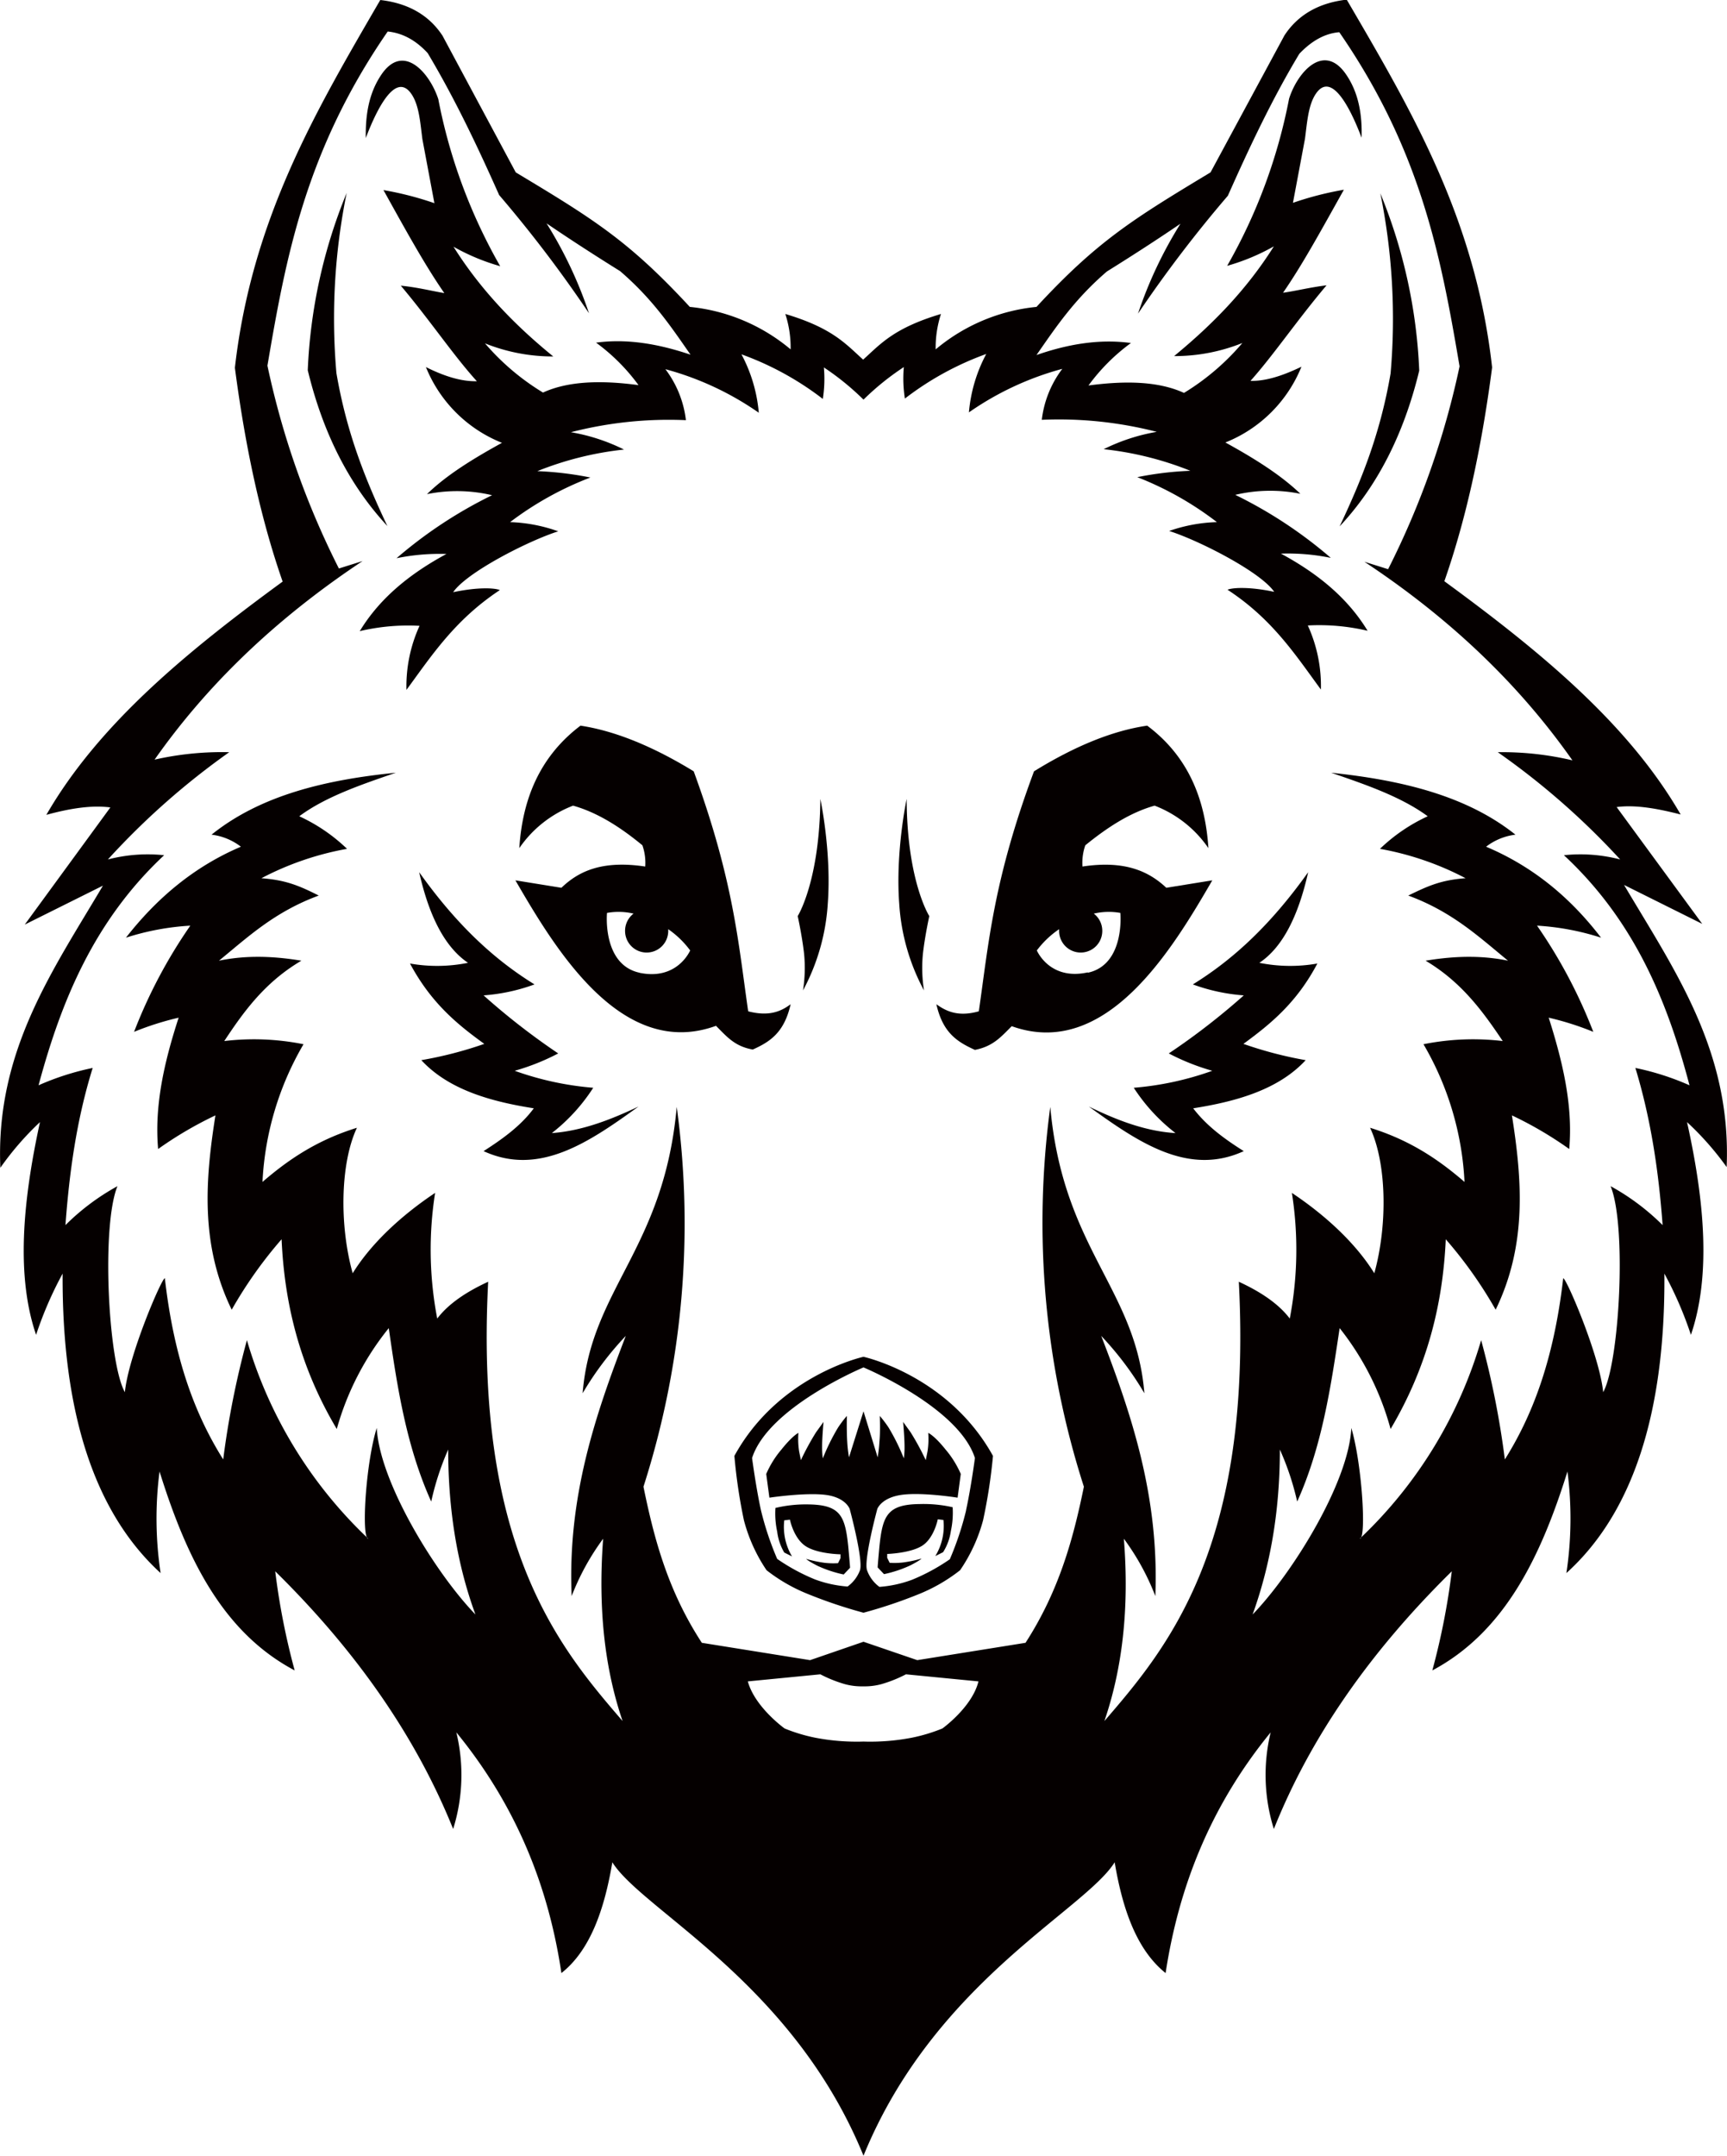 <svg id="Layer_1" data-name="Layer 1" xmlns="http://www.w3.org/2000/svg" viewBox="0 0 488.2 609.1"><title>Wolf912_1c</title><path d="M-20.6-26.8c-2.8,2.1-6.2,3.5-12,2C-35.4-44.2-36.7-61.7-48-92.6q-17.5-10.7-32-12.9c-11.5,8.7-16.4,20.7-17.3,34.6a32.6,32.6,0,0,1,15.2-12c6.8,1.9,13.3,6,19.6,11.2a15.1,15.1,0,0,1,.8,6c-12-1.8-18.7,1.2-23.7,6l-13-2.1c11.2,19.3,30,50.8,56.7,41.1,3.1,3.1,5.3,5.8,10.4,6.7C-26.4-16.2-22.4-18.8-20.6-26.8Zm-42.7-8.9c-10.7-2.3-9.2-17.2-9.2-16.9a18.6,18.6,0,0,1,7.5.2,6.1,6.1,0,0,0-2.4,4.9,6.1,6.1,0,0,0,6.1,6.1,6.1,6.1,0,0,0,6.1-6.1c0-.2,0-.3,0-.5A26.3,26.3,0,0,1-49-42S-52.6-33.4-63.4-35.7Z" transform="translate(244.1 310.5)" style="fill:#050000;fill-rule:evenodd"/><path d="M-22.4,128.1l2.2,1.1A16.3,16.3,0,0,1-22.4,119l1.6-.2s1,5.1,4.3,7.4,10,2.4,10,2.4v1.1l-.7,1.4a21.2,21.2,0,0,1-3.8-.1,35.4,35.4,0,0,1-5.2-1.1s.2.4,3.1,1.9a34.2,34.2,0,0,0,7.5,2.5l1.8-1.9s0-.5-.5-5.9c-.9-8.8-2.2-11.9-11.4-12a37,37,0,0,0-9.2,1,24.3,24.3,0,0,0,.5,6.7A15.2,15.2,0,0,0-22.4,128.1Z" transform="translate(244.1 310.5)" style="fill:#050000;fill-rule:evenodd"/><path d="M-76.4-3.2A86.4,86.4,0,0,1-98.6-8a63.9,63.9,0,0,0,12.3-4.9,195.5,195.5,0,0,1-21.1-16.4,53,53,0,0,0,14.4-3.1c-10.7-6.6-21.5-16.1-32.6-31.7,2.8,12.5,7.3,21.2,13.8,25.6a44.2,44.2,0,0,1-16.4.2c6,11.2,13.4,17.2,21,22.7A110.9,110.9,0,0,1-125-11C-117.5-2.9-106,.6-93.2,2.6c-3.7,5-8.9,8.7-14.2,12.1,15.7,7.2,29.8-2.5,43.8-12.6-8,3.8-16.1,6.9-24.5,7.5A51.5,51.5,0,0,0-76.4-3.2Z" transform="translate(244.1 310.5)" style="fill:#050000;fill-rule:evenodd"/><path d="M-149-205.1a177.7,177.7,0,0,1,2.9-50.9,147.7,147.7,0,0,0-11,50.1c4.4,18.2,12,32.7,22.5,44C-140.5-174.4-146-187.6-149-205.1Z" transform="translate(244.1 310.5)" style="fill:#050000;fill-rule:evenodd"/><path d="M15.9,114.4c-9.2.1-10.5,3.3-11.4,12-.5,5.4-.5,5.9-.5,5.9l1.8,1.9a34.2,34.2,0,0,0,7.5-2.5c2.9-1.5,3.1-1.9,3.1-1.9a35.4,35.4,0,0,1-5.2,1.1,21.2,21.2,0,0,1-3.8.1l-.7-1.4v-1.1s6.7-.2,10-2.4,4.3-7.4,4.3-7.4l1.6.2a16.3,16.3,0,0,1-2.3,10.2l2.2-1.1a15.2,15.2,0,0,0,2.2-6,24.3,24.3,0,0,0,.5-6.7A37.1,37.1,0,0,0,15.9,114.4Z" transform="translate(244.1 310.5)" style="fill:#050000;fill-rule:evenodd"/><path d="M-17.1-30.7a59.4,59.4,0,0,0,7-24.5c1.1-14.7-2.1-29.6-2.1-29.6-.2,23.3-6.4,33.1-6.4,33.1s1.2,5.4,1.8,10.6A40.9,40.9,0,0,1-17.1-30.7Z" transform="translate(244.1 310.5)" style="fill:#050000;fill-rule:evenodd"/><path d="M17.1-30.7a40.9,40.9,0,0,1-.3-10.4c.6-5.2,1.8-10.6,1.8-10.6s-6.3-9.8-6.4-33.1c0,0-3.2,14.9-2.1,29.6A59.4,59.4,0,0,0,17.1-30.7Z" transform="translate(244.1 310.5)" style="fill:#050000;fill-rule:evenodd"/><path d="M146.1-255.9a177.7,177.7,0,0,1,2.9,50.9c-3,17.5-8.5,30.7-14.4,43.2,10.5-11.2,18.1-25.8,22.5-44A147.7,147.7,0,0,0,146.1-255.9Z" transform="translate(244.1 310.5)" style="fill:#050000;fill-rule:evenodd"/><path d="M128.3-38.3a44.2,44.2,0,0,1-16.4-.2c6.5-4.3,11-13.1,13.8-25.6-11.1,15.6-21.9,25.1-32.6,31.7a53,53,0,0,0,14.4,3.1A195.5,195.5,0,0,1,86.3-12.9,63.9,63.9,0,0,0,98.6-8,86.4,86.4,0,0,1,76.4-3.2,51.5,51.5,0,0,0,88.2,9.6C79.8,9.1,71.7,6,63.7,2.1c14,10.1,28.1,19.8,43.8,12.6C102.1,11.3,97,7.6,93.2,2.6,106,.6,117.5-2.9,125-11a110.9,110.9,0,0,1-17.6-4.6C114.9-21.1,122.4-27.1,128.3-38.3Z" transform="translate(244.1 310.5)" style="fill:#050000;fill-rule:evenodd"/><path d="M98.6-61.8l-13,2.1c-5-4.7-11.8-7.8-23.7-6a15.1,15.1,0,0,1,.8-6c6.4-5.2,12.8-9.3,19.6-11.2a32.6,32.6,0,0,1,15.2,12c-.9-14-5.8-26-17.3-34.6q-14.5,2.1-32,12.9C36.7-61.7,35.4-44.2,32.6-24.8c-5.7,1.6-9.1.1-12-2,1.8,8,5.8,10.6,10.9,12.9,5.1-1,7.3-3.6,10.4-6.7C68.6-11,87.4-42.5,98.6-61.8Zm-35.2,26C52.6-33.4,49-42,49-42a26.3,26.3,0,0,1,6.3-6c0,.2,0,.3,0,.5a6.1,6.1,0,0,0,6.1,6.1,6.1,6.1,0,0,0,6.1-6.1,6.1,6.1,0,0,0-2.4-4.9,18.6,18.6,0,0,1,7.5-.2C72.6-52.9,74.1-38,63.4-35.7Z" transform="translate(244.1 310.5)" style="fill:#050000;fill-rule:evenodd"/><path d="M244,19.2c1.4-32.9-14.8-55.7-29-79.7l22.1,11L212.9-82.5c5.3-.7,11.5.4,18.1,2.1-14.9-25.8-40-46.3-66.8-65.9,5.7-16.3,10.3-35.9,13.5-60.4-4.7-42.2-23-72.9-41.1-103.9-7.9.9-13.8,4.3-17.6,10.1L98.1-261.8c-21.9,13.2-32,19.4-49.2,38a52.3,52.3,0,0,0-28.5,12,30.8,30.8,0,0,1,1.5-10c-13.4,4-17.1,8.5-22,12.9-4.9-4.4-8.6-8.9-22-12.9a30.8,30.8,0,0,1,1.5,10,52.3,52.3,0,0,0-28.5-12c-17.2-18.6-27.2-24.8-49.2-38L-119-300.4c-3.8-5.8-9.7-9.2-17.6-10.1-18,31-36.3,61.7-41.1,103.9,3.2,24.4,7.8,44.1,13.5,60.4-26.8,19.6-51.9,40.1-66.8,65.9,6.6-1.8,12.7-2.8,18.1-2.1l-24.2,33.1,22.1-11c-14.2,24-30.4,46.8-29,79.7A83.1,83.1,0,0,1-232.8,6.5c-5,22.9-6.7,43.7-1.1,60.1a105.4,105.4,0,0,1,7.5-17.3c-.2,39.7,9.2,67.7,27.7,84.6a103.5,103.5,0,0,1-.3-28.7c7.5,24,17.6,45.3,38.2,56.2a199.9,199.9,0,0,1-5.5-28c23.6,23.2,40.1,47.5,50.3,72.8a51.1,51.1,0,0,0,.9-27.3c17.1,20.9,26.1,43.8,29.7,68,8-6.3,12.1-17.6,14.4-31.3,8.5,13.6,51,33.9,71,82.9,20-49,62.5-69.3,71-82.9,2.3,13.7,6.4,24.9,14.4,31.3,3.7-24.2,12.6-47.1,29.7-68a51.1,51.1,0,0,0,.9,27.3c10.1-25.3,26.7-49.6,50.3-72.8a199.8,199.8,0,0,1-5.5,28c20.5-10.9,30.7-32.2,38.2-56.2a103.5,103.5,0,0,1-.3,28.7c18.6-16.8,28-44.9,27.7-84.6a105.4,105.4,0,0,1,7.5,17.3c5.6-16.4,4-37.2-1.1-60.1A83.1,83.1,0,0,1,244,19.2ZM22.3,177.8a47.7,47.7,0,0,1-8.6,2.6A62,62,0,0,1,0,181.5a62,62,0,0,1-13.7-1.1,47.7,47.7,0,0,1-8.6-2.6s-8.4-6-10.4-13.3l20.5-2a37.3,37.3,0,0,0,7,2.8,18.2,18.2,0,0,0,5.1.6,18.2,18.2,0,0,0,5.1-.6,37.3,37.3,0,0,0,7-2.8l20.5,2C30.7,171.8,22.3,177.8,22.3,177.8ZM218.2-8.8c4.5,14.8,6.6,29.6,7.7,44.4a65.4,65.4,0,0,0-14.7-11c4.6,11.3,2.5,49.9-2.1,58.2-1-10.3-10.4-32.2-11.3-32.2-2.7,23.5-8.9,39.1-16.5,51.2a246,246,0,0,0-6.7-33.7,125.5,125.5,0,0,1-33.9,55.7c-.1.2-.2.4-.4.4l.4-.4c1.3-2.9,0-21.5-2.8-30.9-.7,15.2-16.4,40.8-27.9,52.7,4.9-13.6,7.7-28.9,7.7-46.6a77.7,77.7,0,0,1,4.9,14.7c7-15.5,9.5-32.3,12-49A79.2,79.2,0,0,1,149,93.2c10.6-17.9,14.8-35.8,15.6-53.6a121.4,121.4,0,0,1,14.1,19.9c8.9-18.3,7.5-36.6,4.6-54.9a106.4,106.4,0,0,1,16.2,9.5c1.1-12.4-1.9-24.8-5.8-37.1a82.4,82.4,0,0,1,12.6,4,142,142,0,0,0-15.9-30,72.9,72.9,0,0,1,18.1,3.4c-8.5-11.1-19-20-32.5-25.7a16.9,16.9,0,0,1,8.3-3.4c-13.8-11-32.1-15.4-52.1-17.5,9.9,3.4,19.8,6.8,27.3,12.3a48.8,48.8,0,0,0-13.5,9.2,83.8,83.8,0,0,1,24.2,8.3c-6.8.5-10.5,2.1-16.2,4.9,12.5,4.6,20,11.7,28.2,18.4-6.3-1.3-13.7-1.6-23.3,0,10.1,6,16.1,14.2,21.8,22.7a71,71,0,0,0-22.4.9,85.2,85.2,0,0,1,11.6,38.9c-7.1-6.1-15.1-11.7-26.7-15.3,4.7,10,5,27.4,1.2,41.1-5.2-8.4-13.7-16.3-23.3-22.7a103.1,103.1,0,0,1-.6,35.5c-3.1-4.1-8.1-7.5-14.4-10.4,3.9,75-20.3,103.6-38,124.1,5-14.6,7.1-31.6,5.5-51.5a69,69,0,0,1,8.9,16.2c1.1-27.9-6.6-51-15.3-73.5A89.2,89.2,0,0,1,79.4,83.1C77,53.5,56.4,42.4,52.8,2.2a243.6,243.6,0,0,0,9.5,107.3c-3,14.7-7,29.4-16.5,44.1l-30.6,4.9L0,153.3l-15.1,5.2-30.6-4.9c-9.6-14.7-13.5-29.4-16.5-44.1A243.6,243.6,0,0,0-52.8,2.2C-56.4,42.4-77,53.5-79.4,83.1A89.2,89.2,0,0,1-67.2,66.9c-8.7,22.6-16.5,45.6-15.3,73.5a69,69,0,0,1,8.9-16.2c-1.5,19.9.5,36.9,5.5,51.5-17.7-20.5-41.9-49.1-38-124.1-6.3,2.9-11.3,6.3-14.4,10.4a103.1,103.1,0,0,1-.6-35.5c-9.6,6.4-18.1,14.3-23.3,22.7-3.8-13.6-3.5-31.1,1.2-41.1-11.6,3.6-19.6,9.2-26.7,15.3a85.2,85.2,0,0,1,11.6-38.9,71,71,0,0,0-22.4-.9c5.6-8.5,11.6-16.7,21.8-22.7-9.6-1.6-17-1.3-23.3,0,8.2-6.7,15.7-13.8,28.2-18.4-5.7-2.9-9.5-4.4-16.2-4.9a83.8,83.8,0,0,1,24.2-8.3,48.8,48.8,0,0,0-13.5-9.2c7.4-5.5,17.4-8.9,27.3-12.3-20,2-38.3,6.4-52.1,17.5a16.9,16.9,0,0,1,8.3,3.4c-13.4,5.7-23.9,14.7-32.5,25.7A72.9,72.9,0,0,1-190.3-49a142,142,0,0,0-15.9,30,82.4,82.4,0,0,1,12.6-4c-4,12.3-6.9,24.7-5.8,37.1a106.3,106.3,0,0,1,16.2-9.5c-2.9,18.3-4.3,36.6,4.6,54.9a121.6,121.6,0,0,1,14.1-19.9c.8,17.9,5,35.8,15.6,53.6a79.2,79.2,0,0,1,14.7-28.5c2.4,16.8,5,33.5,12,49A77.6,77.6,0,0,1-117.4,99c0,17.6,2.7,33,7.7,46.6-11.5-11.9-27.1-37.5-27.9-52.7-2.9,9.3-4.2,28-2.8,30.9l.4.4c-.1,0-.3-.1-.4-.4a125.5,125.5,0,0,1-33.9-55.7,246.1,246.1,0,0,0-6.7,33.7c-7.6-12.1-13.8-27.6-16.5-51.2-.9,0-10.3,21.9-11.3,32.2-4.7-8.3-6.7-46.9-2.1-58.2a65.4,65.4,0,0,0-14.7,11c1.1-14.8,3.1-29.6,7.7-44.4a75,75,0,0,0-15.3,4.9c6.4-23.8,15.7-46.5,35.5-65a44.6,44.6,0,0,0-15.9,1.2A211.6,211.6,0,0,1-179.3-98a86.3,86.3,0,0,0-21.1,2.1c14.2-20.2,33.2-39.1,58.8-56.1l-6.7,2.1a234.2,234.2,0,0,1-20.2-57.3c5.2-30.6,10.8-60.8,34-94.4,3.8.4,7.6,2.1,11.3,6.1,7.7,12.9,14.1,26.4,20.2,40.1a361.6,361.6,0,0,1,25.4,33.4,119,119,0,0,0-12-25.4c6.9,4.7,13.9,9.2,20.8,13.5,9.2,7.9,14.4,15.7,19.9,23.6-8.9-3-17.8-4.6-26.7-3.4a55.1,55.1,0,0,1,12,12c-10.4-1.4-19.8-1.2-27,2.1A68.1,68.1,0,0,1-107-213.5a51.5,51.5,0,0,0,19.3,3.7c-10.7-8.7-20.4-18.6-28.2-31a60,60,0,0,0,13.2,5.5,153.1,153.1,0,0,1-17.5-47.2c-2.5-7.6-10.1-16.2-16.3-6.6-3.4,5.2-4.3,11.2-4.2,17.6,1.5-3.9,7.8-20.2,13-12.3,2.1,3.2,2.4,8,3,12.6l3.4,18.1a91.6,91.6,0,0,0-14.4-3.7c6.6,11.9,11.8,21.3,17.2,29.1-3.6-.6-7.4-1.6-12.3-2.1,8.5,10.1,14.8,19.6,21.5,27-4.4.1-9.2-1.4-14.4-4a38.6,38.6,0,0,0,21.5,21.4c-8,4.4-15.7,9.1-21.2,14.5a42.9,42.9,0,0,1,18.4.3,126,126,0,0,0-27,17.8,60.6,60.6,0,0,1,14.1-1.2c-10.2,5.5-18.8,12.4-24.5,21.8a59.6,59.6,0,0,1,16.9-1.5,41,41,0,0,0-3.7,18.1c7.2-9.8,13.7-19.8,26.4-28.2-1.4-.6-6.1-.9-13.2.6,3.8-5.6,21.2-14.5,29.7-17.2A44.7,44.7,0,0,0-99.9-163a91.3,91.3,0,0,1,22.7-12.6,93.9,93.9,0,0,0-15-1.8,91.8,91.8,0,0,1,24.5-6.1,54,54,0,0,0-15-4.9,111,111,0,0,1,32.5-3.4,29.5,29.5,0,0,0-5.8-14.4,84.5,84.5,0,0,1,26.4,12.3,42.8,42.8,0,0,0-4.9-16.5,84.7,84.7,0,0,1,23,12.6,36.4,36.4,0,0,0,.3-8.9A74.5,74.5,0,0,1,0-197.6a74.5,74.5,0,0,1,11.4-9.2,36.4,36.4,0,0,0,.3,8.9,84.7,84.7,0,0,1,23-12.6,42.8,42.8,0,0,0-4.9,16.5,84.5,84.5,0,0,1,26.4-12.3,29.5,29.5,0,0,0-5.8,14.4,111,111,0,0,1,32.5,3.4,54,54,0,0,0-15,4.9,91.8,91.8,0,0,1,24.5,6.1,93.9,93.9,0,0,0-15,1.8A91.3,91.3,0,0,1,99.9-163a44.7,44.7,0,0,0-13.5,2.5c8.5,2.7,25.9,11.6,29.7,17.2-7-1.5-11.8-1.2-13.2-.6,12.7,8.3,19.2,18.4,26.4,28.2a41,41,0,0,0-3.7-18.1,59.6,59.6,0,0,1,16.9,1.5c-5.7-9.4-14.3-16.3-24.5-21.8a60.6,60.6,0,0,1,14.1,1.2,126,126,0,0,0-27-17.8,42.9,42.9,0,0,1,18.4-.3c-5.6-5.4-13.2-10.1-21.2-14.5a38.6,38.6,0,0,0,21.5-21.4c-5.2,2.5-10,4.1-14.4,4,6.6-7.4,12.9-16.8,21.5-27-4.8.6-8.7,1.6-12.3,2.1,5.4-7.8,10.6-17.3,17.2-29.1a91.6,91.6,0,0,0-14.4,3.7l3.4-18.1c.6-4.5.9-9.4,3-12.6,5.2-7.9,11.5,8.4,13,12.3.2-6.4-.8-12.5-4.2-17.6-6.3-9.6-13.9-1-16.3,6.6a153.2,153.2,0,0,1-17.5,47.2,60,60,0,0,0,13.2-5.5c-7.8,12.4-17.5,22.2-28.2,31a51.5,51.5,0,0,0,19.3-3.7,68.1,68.1,0,0,1-16.5,14.1c-7.2-3.3-16.5-3.5-27-2.1a55.1,55.1,0,0,1,12-12c-8.9-1.2-17.8.3-26.7,3.4,5.5-7.9,10.7-15.7,19.9-23.6,6.9-4.3,13.9-8.8,20.8-13.5a119,119,0,0,0-12,25.4A361.6,361.6,0,0,1,103-255.2c6.1-13.7,12.5-27.3,20.2-40.1,3.8-4,7.6-5.8,11.3-6.1,23.2,33.6,28.8,63.8,34,94.4a234.1,234.1,0,0,1-20.2,57.3l-6.7-2.1c25.7,17,44.6,35.9,58.8,56.1A86.3,86.3,0,0,0,179.3-98a211.6,211.6,0,0,1,34.6,30.3A44.6,44.6,0,0,0,198-68.9c19.9,18.5,29.2,41.1,35.5,65A75,75,0,0,0,218.2-8.8Z" transform="translate(244.1 310.5)" style="fill:#050000;fill-rule:evenodd"/><path d="M0,72.8s-24,5.2-36.5,28A151.6,151.6,0,0,0-33.8,119a46,46,0,0,0,6.4,14.1A47.8,47.8,0,0,0-16,139.7a135.3,135.3,0,0,0,16,5.4,135.2,135.2,0,0,0,16-5.4,47.8,47.8,0,0,0,11.3-6.6A46,46,0,0,0,33.8,119a151.8,151.8,0,0,0,2.8-18.2C24,78,0,72.8,0,72.8Zm29,43.4a86,86,0,0,1-4.6,13.8,55.8,55.8,0,0,1-10.7,5.8,33.5,33.5,0,0,1-9.2,2A10,10,0,0,1,1,133.1c-1-2.9,2.9-17.3,2.9-17.3s1.1-3.2,6.9-4,15.8.8,15.8.8l.9-6.7A27.5,27.5,0,0,0,23.2,99c-3.2-4-4.9-4.7-4.9-4.7a22.7,22.7,0,0,1-.2,5.2l-.5,2.5a74.6,74.6,0,0,0-4.3-7.9l-2.1-2.9s.4,4.4.4,6.9a22.5,22.5,0,0,1-.2,3.4,59.2,59.2,0,0,0-4.3-8.7,31.9,31.9,0,0,0-2.5-3.3s.2,4.3-.1,7.3a38.4,38.4,0,0,1-.5,4.4L0,88.2l-4.1,13a38.5,38.5,0,0,1-.5-4.4c-.2-3-.1-7.3-.1-7.3a31.9,31.9,0,0,0-2.5,3.3,59.2,59.2,0,0,0-4.3,8.7,22.6,22.6,0,0,1-.2-3.4c0-2.5.4-6.9.4-6.9l-2.1,2.9a74.7,74.7,0,0,0-4.3,7.9l-.5-2.5a22.7,22.7,0,0,1-.2-5.2S-20,95-23.2,99a27.5,27.5,0,0,0-4.3,6.9l.9,6.7s10-1.5,15.8-.8,6.9,4,6.9,4S0,130.2-1,133.1a10,10,0,0,1-3.5,4.6,33.5,33.5,0,0,1-9.2-2,55.8,55.8,0,0,1-10.7-5.8A86,86,0,0,1-29,116.1c-1.4-6.4-2.5-14.7-2.5-14.7C-26.9,87,0,75.8,0,75.8S26.9,87,31.5,101.4C31.5,101.4,30.4,109.7,29,116.1Z" transform="translate(244.1 310.5)" style="fill:#050000;fill-rule:evenodd"/></svg>